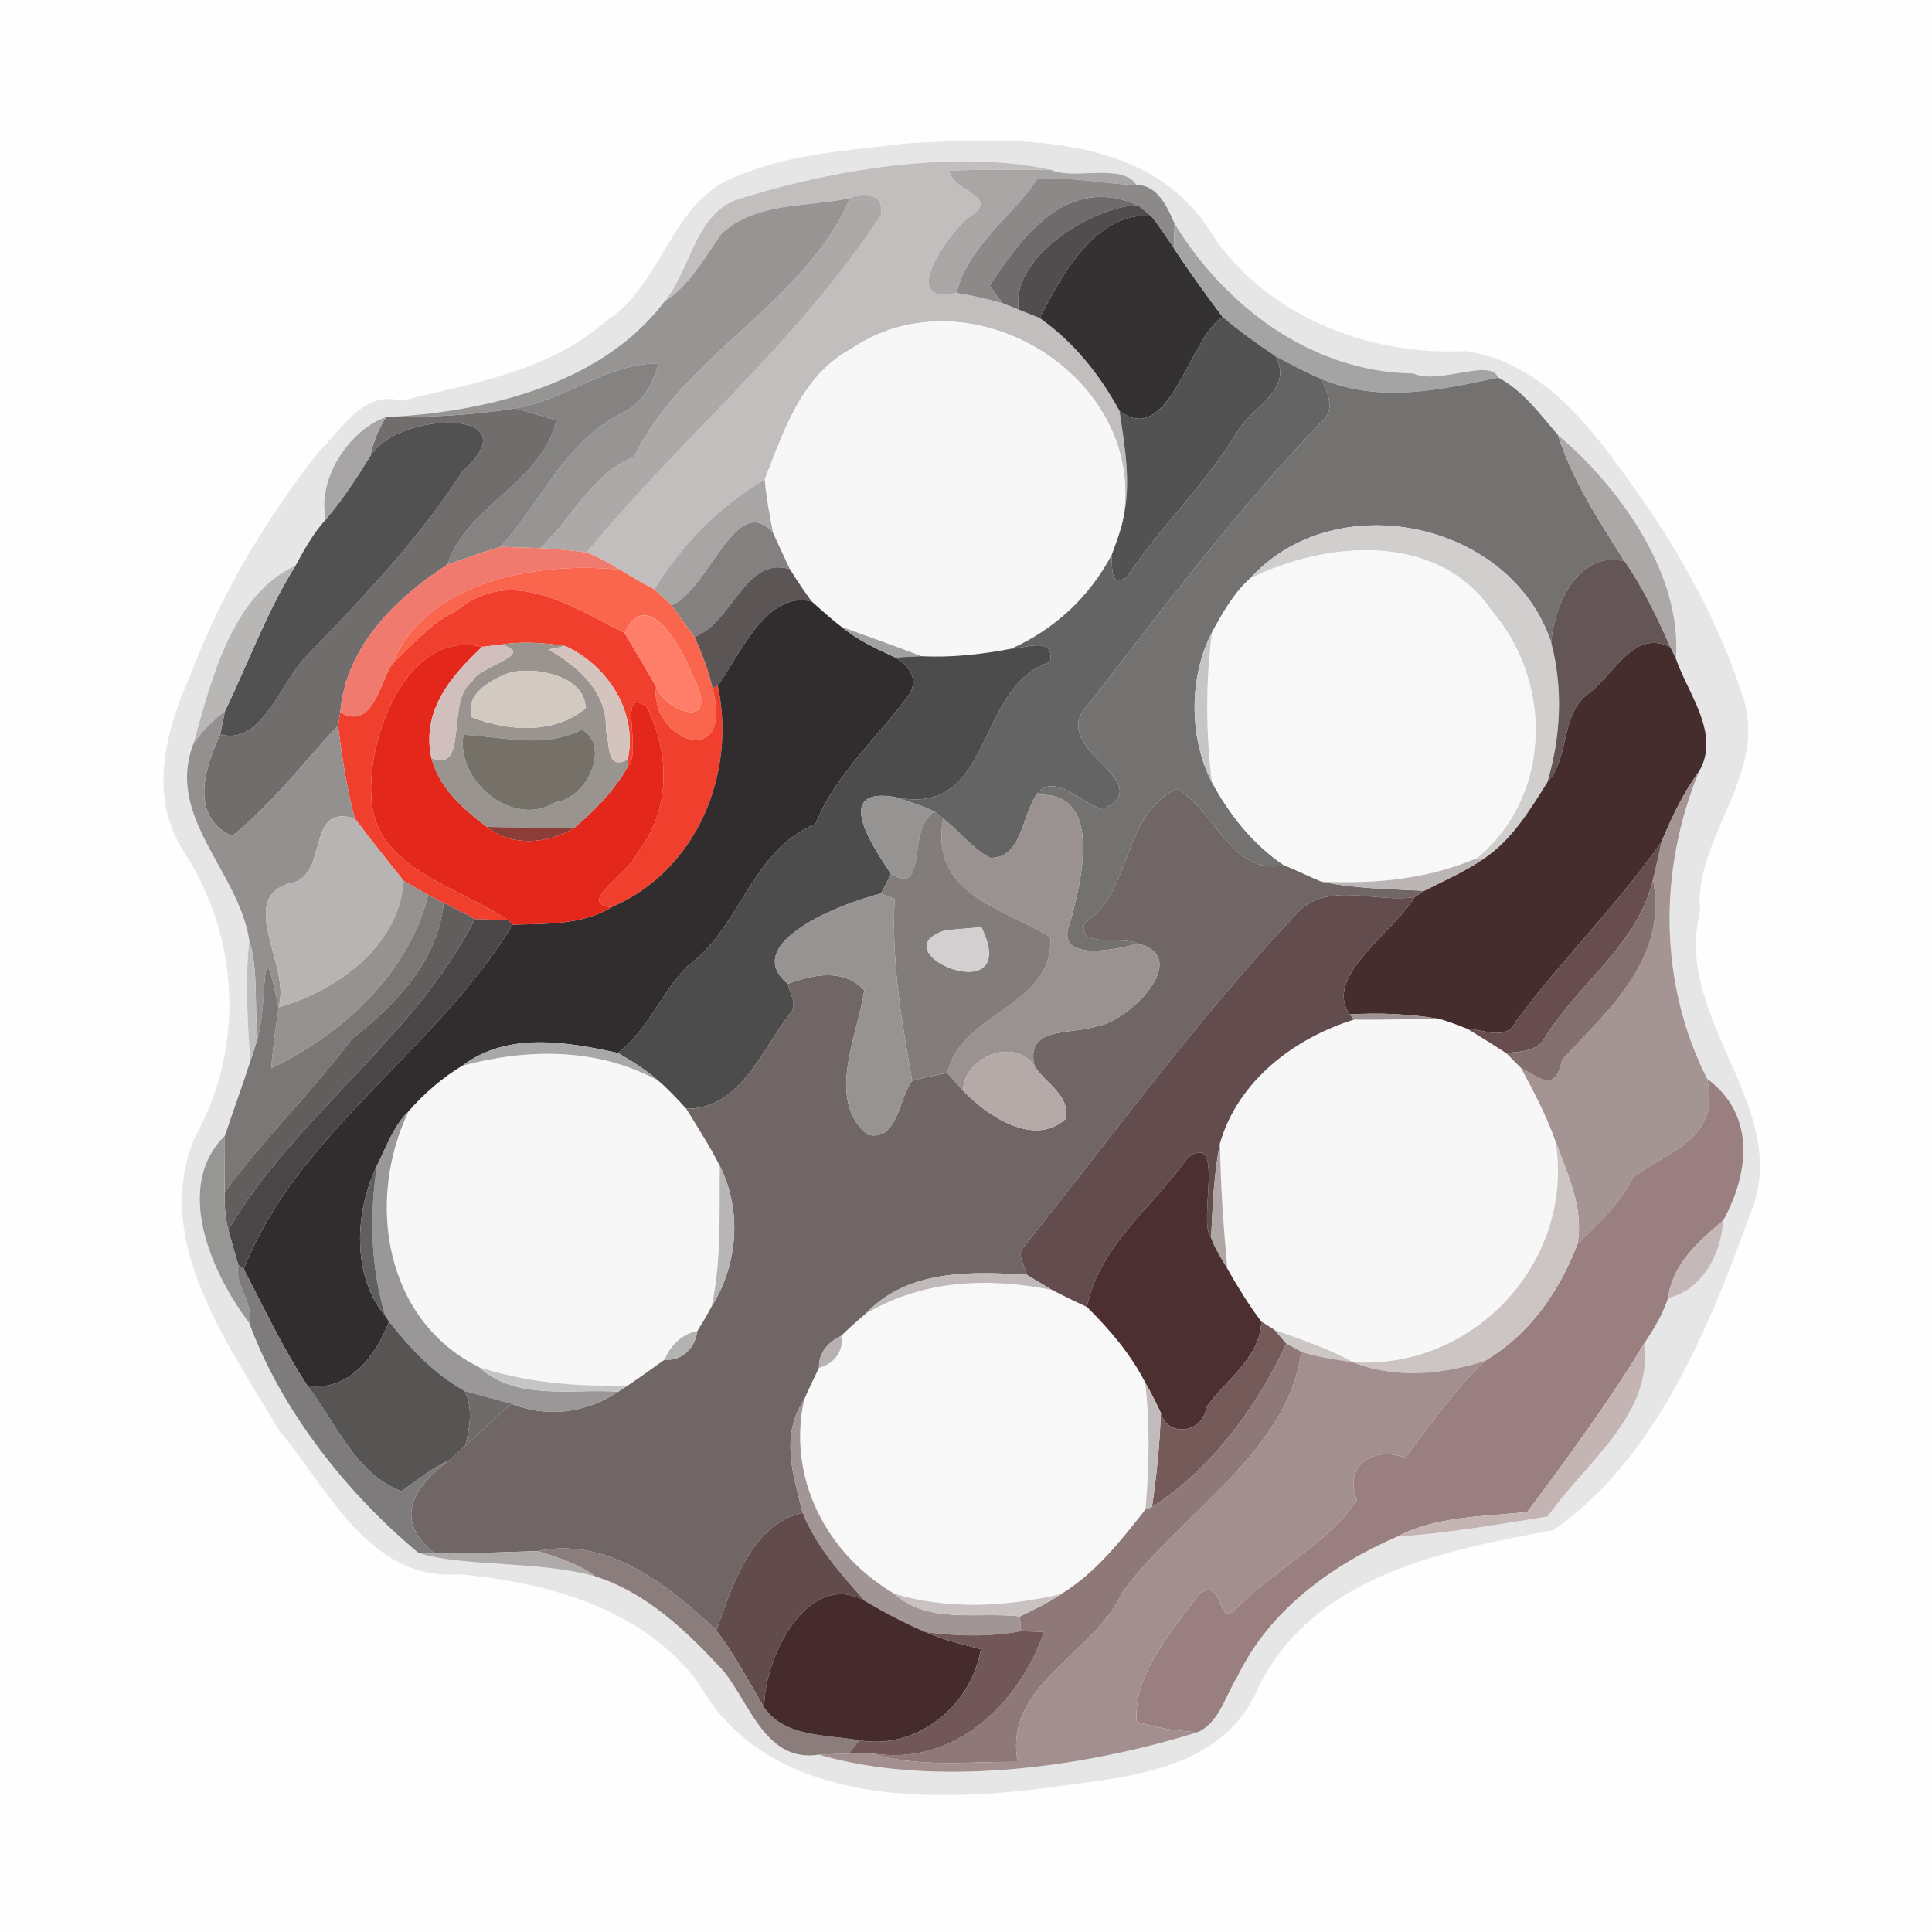 <?xml version="1.0" encoding="UTF-8" ?>
<!DOCTYPE svg PUBLIC "-//W3C//DTD SVG 1.1//EN" "http://www.w3.org/Graphics/SVG/1.1/DTD/svg11.dtd">
<svg width="250pt" height="250pt" viewBox="0 0 250 250" version="1.1" xmlns="http://www.w3.org/2000/svg">
<g id="#fefefeff">
<path fill="#fefefe" opacity="1.00" d=" M 0.00 0.00 L 250.00 0.00 L 250.00 250.00 L 0.00 250.00 L 0.00 0.00 M 117.41 18.55 C 109.85 19.48 102.04 19.86 94.97 22.96 C 86.71 26.29 85.74 36.88 78.45 41.50 C 71.12 48.06 61.16 49.56 52.00 51.85 C 46.83 50.52 44.39 55.50 41.36 58.32 C 34.35 67.19 28.50 77.03 24.53 87.63 C 21.38 94.69 19.18 103.19 23.80 110.22 C 30.99 121.28 31.73 135.54 25.21 147.18 C 19.55 160.60 29.62 173.93 36.03 184.99 C 42.32 192.40 47.75 204.61 59.31 203.70 C 70.79 204.75 83.10 208.07 90.33 217.71 C 99.05 233.28 119.16 233.33 134.60 231.45 C 145.13 229.94 158.26 229.60 163.00 218.00 C 170.34 203.75 186.87 200.61 201.02 198.00 C 214.21 188.74 220.99 172.24 226.38 157.35 C 232.34 143.53 216.41 132.10 219.98 117.98 C 219.22 108.19 228.68 100.45 225.60 90.39 C 222.58 80.91 217.76 72.08 212.05 63.97 C 206.38 56.03 200.17 47.00 189.64 45.43 C 176.89 46.10 163.33 40.70 156.40 29.63 C 148.13 16.95 130.57 17.79 117.41 18.55 Z" />
</g>
<g id="#e7e6e6ff">
<path fill="#e7e6e6" opacity="1.00" d=" M 117.41 18.55 C 130.57 17.79 148.13 16.95 156.40 29.63 C 163.33 40.70 176.89 46.10 189.64 45.43 C 200.17 47.00 206.38 56.03 212.05 63.97 C 217.76 72.08 222.58 80.91 225.60 90.39 C 228.68 100.45 219.22 108.19 219.98 117.98 C 216.41 132.10 232.34 143.53 226.38 157.35 C 220.99 172.24 214.21 188.74 201.02 198.00 C 186.87 200.61 170.34 203.75 163.00 218.00 C 158.26 229.60 145.13 229.94 134.60 231.45 C 119.16 233.33 99.05 233.28 90.33 217.71 C 83.10 208.07 70.79 204.75 59.31 203.70 C 47.75 204.61 42.32 192.40 36.03 184.99 C 29.62 173.93 19.55 160.60 25.21 147.18 C 31.73 135.54 30.99 121.28 23.80 110.22 C 19.18 103.19 21.38 94.69 24.53 87.63 C 28.50 77.03 34.35 67.19 41.36 58.32 C 44.39 55.50 46.83 50.52 52.00 51.85 C 61.16 49.56 71.12 48.06 78.45 41.50 C 85.74 36.88 86.71 26.29 94.97 22.96 C 102.04 19.86 109.85 19.48 117.41 18.55 M 94.97 25.96 C 89.86 28.20 89.27 35.07 85.96 39.04 C 77.54 50.20 61.71 53.41 49.95 53.97 C 45.34 55.55 40.96 61.87 42.16 67.22 C 40.54 68.99 39.39 71.09 38.25 73.18 C 29.99 76.97 27.31 88.09 25.06 96.14 C 21.32 105.67 30.86 112.64 32.26 121.70 C 31.69 126.89 32.04 132.13 32.38 137.34 C 31.35 140.56 30.17 143.75 29.10 146.96 C 22.38 153.58 27.41 164.83 32.25 171.19 C 36.40 182.55 45.02 193.37 54.15 200.94 C 59.56 202.77 69.70 201.92 77.03 203.98 C 83.75 206.12 88.97 211.18 93.67 216.28 C 97.08 220.59 99.18 228.13 105.95 227.05 C 120.77 231.38 140.06 228.81 155.03 224.13 C 157.78 222.86 158.57 219.41 160.08 217.03 C 164.20 208.41 172.22 202.57 180.79 198.84 C 187.31 198.40 193.99 197.24 200.28 196.23 C 204.96 189.43 214.02 183.08 212.75 173.86 C 213.99 172.02 215.15 170.09 215.85 167.97 C 220.33 166.90 222.74 162.23 222.99 157.92 C 226.32 151.86 227.25 144.25 220.90 139.60 C 214.64 127.18 214.58 112.65 219.86 99.82 C 222.69 94.96 218.40 89.75 216.86 85.23 C 217.70 74.05 209.27 62.78 201.60 56.29 C 199.27 53.59 197.09 50.55 193.87 48.86 C 192.85 46.28 186.21 49.85 182.88 48.32 C 169.84 48.17 158.58 39.72 151.99 28.93 C 151.07 26.82 149.77 23.88 147.07 23.95 C 145.27 21.01 138.87 23.35 136.02 21.98 C 124.04 19.31 107.79 21.80 94.97 25.96 Z" />
</g>
<g id="#c2bebeff">
<path fill="#c2bebe" opacity="1.00" d=" M 94.97 25.96 C 107.79 21.80 124.04 19.31 136.02 21.98 C 131.62 22.01 127.21 21.87 122.81 22.09 C 123.30 24.90 129.87 25.40 125.23 28.22 C 122.62 30.39 116.13 39.56 123.79 37.91 C 125.81 38.24 127.80 38.70 129.76 39.24 C 130.27 39.45 131.30 39.86 131.81 40.06 C 132.71 40.43 133.63 40.79 134.54 41.15 C 138.93 44.25 142.31 48.46 144.86 53.17 C 145.54 57.81 146.43 62.55 145.31 67.22 C 148.51 48.82 125.55 34.70 110.14 45.14 C 103.68 48.67 101.45 55.71 98.95 62.06 C 93.07 65.51 88.24 70.48 84.66 76.26 C 83.15 75.46 81.66 74.61 80.20 73.72 C 78.85 72.84 77.42 72.11 75.94 71.49 C 87.69 57.11 103.34 44.14 113.96 27.89 C 114.60 25.22 111.84 24.65 109.97 25.65 C 104.41 26.83 97.81 26.08 93.34 30.27 C 91.15 33.40 89.26 36.90 85.96 39.04 C 89.27 35.07 89.86 28.20 94.97 25.96 Z" />
</g>
<g id="#a9a6a6ff">
<path fill="#a9a6a6" opacity="1.00" d=" M 122.81 22.09 C 127.21 21.87 131.62 22.01 136.02 21.98 C 138.87 23.35 145.27 21.01 147.07 23.95 C 142.80 23.80 138.52 22.82 134.24 23.16 C 130.92 28.07 125.19 31.91 123.79 37.91 C 116.13 39.56 122.62 30.39 125.23 28.22 C 129.87 25.40 123.30 24.90 122.81 22.09 Z" />
</g>
<g id="#8c8989ff">
<path fill="#8c8989" opacity="1.00" d=" M 134.24 23.16 C 138.52 22.82 142.80 23.80 147.07 23.95 C 149.77 23.88 151.07 26.82 151.99 28.93 C 151.97 29.73 151.93 31.32 151.90 32.12 C 150.94 30.70 149.99 29.26 148.93 27.92 C 148.50 27.58 147.64 26.89 147.21 26.54 C 138.06 22.62 132.41 30.40 128.07 36.96 C 128.60 37.74 129.17 38.51 129.76 39.24 C 127.80 38.70 125.81 38.24 123.79 37.91 C 125.19 31.91 130.92 28.07 134.24 23.16 Z" />
</g>
<g id="#aca9a8ff">
<path fill="#aca9a8" opacity="1.00" d=" M 109.97 25.65 C 111.84 24.65 114.60 25.22 113.96 27.89 C 103.34 44.14 87.69 57.11 75.94 71.49 C 73.94 71.22 71.93 71.03 69.91 70.92 C 74.12 66.99 76.55 61.33 82.06 59.09 C 88.45 45.85 104.23 39.20 109.97 25.65 Z" />
</g>
<g id="#979594ff">
<path fill="#979594" opacity="1.00" d=" M 93.34 30.27 C 97.81 26.08 104.41 26.83 109.97 25.65 C 104.23 39.20 88.45 45.85 82.06 59.09 C 76.55 61.33 74.12 66.99 69.91 70.92 C 68.19 70.88 66.47 70.82 64.75 70.76 C 70.00 65.01 73.22 56.98 80.52 53.44 C 83.08 52.22 84.53 49.67 85.21 47.02 C 78.54 47.03 73.18 51.75 66.67 52.85 C 61.14 53.74 55.54 54.01 49.95 53.97 C 61.71 53.41 77.54 50.20 85.96 39.04 C 89.26 36.90 91.15 33.40 93.34 30.27 Z" />
</g>
<g id="#6f6b6cff">
<path fill="#6f6b6c" opacity="1.00" d=" M 128.07 36.96 C 132.41 30.40 138.06 22.62 147.21 26.54 C 141.29 26.77 130.77 33.25 131.81 40.06 C 131.30 39.86 130.27 39.45 129.76 39.24 C 129.17 38.51 128.60 37.74 128.07 36.96 Z" />
</g>
<g id="#514d4eff">
<path fill="#514d4e" opacity="1.00" d=" M 131.81 40.06 C 130.77 33.25 141.29 26.77 147.21 26.54 C 147.64 26.89 148.50 27.58 148.93 27.92 C 141.80 27.42 137.38 35.59 134.54 41.15 C 133.63 40.79 132.71 40.43 131.81 40.06 Z" />
</g>
<g id="#343132ff">
<path fill="#343132" opacity="1.00" d=" M 134.54 41.15 C 137.38 35.59 141.80 27.42 148.93 27.92 C 149.99 29.26 150.94 30.70 151.90 32.12 C 153.89 35.17 156.03 38.10 158.21 41.02 C 153.94 43.56 151.29 58.10 144.86 53.17 C 142.31 48.46 138.93 44.25 134.54 41.15 Z" />
</g>
<g id="#a5a4a4ff">
<path fill="#a5a4a4" opacity="1.00" d=" M 151.99 28.93 C 158.58 39.72 169.84 48.17 182.88 48.32 C 186.21 49.85 192.85 46.28 193.87 48.86 C 186.32 50.48 178.50 52.18 171.04 49.06 C 168.97 48.20 166.99 47.14 165.02 46.07 C 162.67 44.50 160.37 42.84 158.21 41.02 C 156.03 38.10 153.89 35.17 151.90 32.12 C 151.93 31.32 151.97 29.73 151.99 28.93 Z" />
</g>
<g id="#535252ff">
<path fill="#535252" opacity="1.00" d=" M 158.21 41.02 C 160.37 42.84 162.67 44.50 165.02 46.07 C 167.38 50.23 162.53 52.42 160.41 55.37 C 156.30 62.41 150.25 67.95 145.78 74.72 C 143.48 76.10 144.04 73.32 143.81 71.88 C 144.36 70.35 144.97 68.82 145.31 67.22 C 146.43 62.55 145.54 57.81 144.86 53.17 C 151.29 58.10 153.94 43.56 158.21 41.02 Z" />
</g>
<g id="#f7f7f7ff">
<path fill="#f7f7f7" opacity="1.00" d=" M 110.14 45.14 C 125.55 34.70 148.51 48.82 145.31 67.22 C 144.97 68.82 144.36 70.35 143.81 71.88 C 140.90 77.32 136.47 81.41 130.87 83.94 C 127.03 84.67 123.13 85.12 119.22 84.91 C 115.80 83.58 112.33 82.37 108.89 81.11 C 107.54 80.10 106.31 78.95 105.04 77.84 C 104.04 76.49 103.11 75.08 102.21 73.65 C 101.48 72.10 100.76 70.55 100.05 68.99 C 99.58 66.70 99.16 64.39 98.95 62.06 C 101.45 55.71 103.68 48.67 110.14 45.14 Z" />
<path fill="#f7f7f7" opacity="1.00" d=" M 157.87 147.91 C 160.21 139.85 167.46 134.34 175.22 131.93 C 178.89 131.99 182.53 131.85 186.20 131.83 C 187.44 132.16 188.64 132.66 189.85 133.11 C 191.55 134.14 193.24 135.19 194.90 136.27 C 195.54 136.91 196.18 137.55 196.82 138.20 C 198.49 141.29 200.14 144.41 201.30 147.74 C 203.78 163.29 190.65 177.36 175.01 176.25 C 171.83 174.44 168.30 173.34 164.89 172.06 C 164.47 171.80 163.63 171.27 163.22 171.01 C 161.57 168.84 160.16 166.52 158.81 164.16 C 158.33 158.75 157.93 153.33 157.87 147.91 Z" />
<path fill="#f7f7f7" opacity="1.00" d=" M 59.84 137.89 C 68.31 135.66 77.27 135.52 85.18 139.84 C 86.49 140.94 87.65 142.21 88.80 143.47 C 90.30 145.90 91.85 148.31 93.14 150.87 C 93.06 156.94 93.39 163.10 92.07 169.08 C 91.51 170.16 90.87 171.21 90.23 172.25 C 88.22 172.62 86.76 174.10 86.00 175.94 C 84.42 177.07 82.85 178.21 81.24 179.28 C 74.70 179.45 68.22 178.94 62.00 176.92 C 49.67 170.79 47.35 155.27 52.89 143.77 C 54.90 141.48 57.22 139.46 59.84 137.89 Z" />
</g>
<g id="#656465ff">
<path fill="#656465" opacity="1.00" d=" M 165.02 46.07 C 166.99 47.14 168.97 48.20 171.04 49.06 C 171.67 50.67 172.79 52.82 171.27 54.30 C 160.28 65.71 150.65 78.46 140.98 90.97 C 134.86 96.87 150.40 101.04 142.71 104.73 C 140.44 104.42 136.30 99.59 134.10 102.87 C 132.29 105.40 132.16 111.25 128.09 110.99 C 125.76 109.75 124.11 107.52 122.04 105.92 C 121.77 105.70 121.22 105.25 120.95 105.03 C 119.30 104.22 117.52 103.72 115.78 103.13 C 128.68 105.96 126.04 88.85 135.86 85.67 C 136.55 82.29 132.79 83.87 130.87 83.94 C 136.47 81.41 140.90 77.32 143.81 71.88 C 144.04 73.32 143.48 76.10 145.78 74.72 C 150.25 67.95 156.30 62.41 160.41 55.37 C 162.53 52.42 167.38 50.23 165.02 46.07 Z" />
</g>
<g id="#858282ff">
<path fill="#858282" opacity="1.00" d=" M 66.67 52.85 C 73.18 51.75 78.54 47.03 85.21 47.02 C 84.53 49.67 83.08 52.22 80.52 53.44 C 73.22 56.98 70.00 65.01 64.75 70.76 C 62.44 71.44 60.19 72.27 57.91 73.05 C 60.55 65.22 70.09 62.54 71.99 54.39 C 70.22 53.85 68.44 53.37 66.67 52.85 Z" />
</g>
<g id="#747171ff">
<path fill="#747171" opacity="1.00" d=" M 171.04 49.06 C 178.50 52.18 186.32 50.48 193.87 48.86 C 197.09 50.55 199.27 53.59 201.60 56.29 C 203.47 62.21 206.94 67.42 210.22 72.64 C 204.25 71.12 201.06 78.33 200.73 83.16 C 195.54 67.43 172.79 62.66 161.74 74.87 C 159.61 76.79 158.21 79.32 156.84 81.81 C 153.84 87.47 153.83 95.50 156.80 101.17 C 159.07 105.41 162.13 109.27 166.16 111.97 C 159.30 113.34 157.34 104.86 152.23 102.07 C 144.96 105.76 146.67 115.24 140.36 119.43 C 139.22 122.78 145.22 121.06 147.23 122.10 C 144.93 122.77 136.24 124.78 138.47 119.38 C 140.01 113.84 142.79 102.26 134.10 102.87 C 136.30 99.59 140.44 104.42 142.71 104.73 C 150.40 101.04 134.86 96.87 140.98 90.97 C 150.65 78.46 160.28 65.71 171.27 54.30 C 172.79 52.82 171.67 50.67 171.04 49.06 Z" />
</g>
<g id="#716d6dff">
<path fill="#716d6d" opacity="1.00" d=" M 49.95 53.97 C 55.54 54.01 61.14 53.74 66.67 52.85 C 68.44 53.37 70.22 53.85 71.99 54.39 C 70.09 62.54 60.55 65.22 57.91 73.05 C 51.13 77.42 44.71 83.76 44.03 92.20 C 43.96 92.62 43.82 93.45 43.75 93.87 C 39.24 98.72 35.18 104.05 30.00 108.21 C 24.44 105.49 26.52 99.38 28.49 95.01 C 33.93 96.65 36.47 87.91 39.77 84.78 C 46.97 77.28 54.23 69.74 59.90 60.92 C 69.10 52.69 51.21 53.18 47.90 59.07 C 48.28 57.25 48.96 55.53 49.95 53.97 Z" />
</g>
<g id="#a7a5a5ff">
<path fill="#a7a5a5" opacity="1.00" d=" M 42.16 67.22 C 40.96 61.87 45.34 55.55 49.95 53.97 C 48.96 55.53 48.28 57.25 47.90 59.07 C 46.15 61.89 44.34 64.70 42.16 67.22 Z" />
</g>
<g id="#525151ff">
<path fill="#525151" opacity="1.00" d=" M 47.90 59.07 C 51.21 53.18 69.10 52.69 59.90 60.92 C 54.23 69.74 46.97 77.28 39.77 84.78 C 36.47 87.91 33.93 96.65 28.49 95.01 C 28.65 94.26 28.97 92.75 29.12 92.00 C 32.16 85.72 34.52 79.11 38.25 73.18 C 39.39 71.09 40.54 68.99 42.16 67.22 C 44.34 64.70 46.15 61.89 47.90 59.07 Z" />
</g>
<g id="#ada8a8ff">
<path fill="#ada8a8" opacity="1.00" d=" M 201.60 56.29 C 209.27 62.78 217.70 74.05 216.86 85.23 C 216.68 84.86 216.32 84.12 216.14 83.75 C 214.43 79.91 212.64 76.09 210.22 72.64 C 206.94 67.42 203.47 62.21 201.60 56.29 Z" />
</g>
<g id="#a8a5a5ff">
<path fill="#a8a5a5" opacity="1.00" d=" M 84.66 76.26 C 88.24 70.48 93.07 65.51 98.95 62.06 C 99.16 64.39 99.58 66.70 100.05 68.99 C 95.32 63.44 91.81 76.18 86.92 78.34 C 86.17 77.64 85.41 76.95 84.66 76.26 Z" />
</g>
<g id="#858080ff">
<path fill="#858080" opacity="1.00" d=" M 86.92 78.34 C 91.81 76.18 95.32 63.44 100.05 68.99 C 100.76 70.55 101.48 72.10 102.21 73.65 C 96.43 71.90 94.82 80.54 89.88 82.42 C 88.86 81.08 87.89 79.71 86.92 78.34 Z" />
</g>
<g id="#d1ceceff">
<path fill="#d1cece" opacity="1.00" d=" M 161.74 74.87 C 172.79 62.66 195.54 67.43 200.73 83.16 C 202.29 89.18 201.97 95.32 200.22 101.24 C 197.96 104.85 195.66 108.64 192.08 111.07 L 191.05 111.07 C 200.80 103.16 201.01 88.28 193.01 79.01 C 186.12 68.82 171.68 69.92 161.74 74.87 Z" />
</g>
<g id="#ef7a6dff">
<path fill="#ef7a6d" opacity="1.00" d=" M 57.91 73.05 C 60.19 72.27 62.44 71.44 64.75 70.76 C 66.47 70.82 68.19 70.88 69.91 70.92 C 71.93 71.03 73.94 71.22 75.94 71.49 C 77.42 72.11 78.85 72.84 80.20 73.72 C 69.84 72.62 55.16 75.04 50.76 85.92 C 49.07 88.52 48.24 94.52 44.03 92.20 C 44.71 83.76 51.13 77.42 57.91 73.05 Z" />
</g>
<g id="#f8f8f8ff">
<path fill="#f8f8f8" opacity="1.00" d=" M 161.74 74.87 C 171.68 69.92 186.12 68.82 193.01 79.01 C 201.01 88.28 200.80 103.16 191.05 111.07 C 184.69 113.79 177.81 114.42 170.94 114.07 C 169.33 113.41 167.77 112.62 166.16 111.97 C 162.13 109.27 159.07 105.41 156.80 101.17 C 156.04 94.73 155.98 88.23 156.84 81.81 C 158.21 79.32 159.61 76.79 161.74 74.87 Z" />
<path fill="#f8f8f8" opacity="1.00" d=" M 112.01 170.00 C 119.40 165.60 127.85 165.27 136.11 166.91 C 137.60 167.68 139.12 168.42 140.65 169.12 C 143.57 172.02 146.28 175.18 148.18 178.87 C 148.84 184.33 148.68 189.83 148.23 195.31 C 145.04 199.37 141.77 203.55 137.31 206.27 C 130.19 207.92 122.81 208.33 115.75 206.24 C 107.01 201.15 101.82 191.31 104.05 181.12 C 104.65 179.72 105.32 178.36 105.98 176.99 C 107.85 176.50 109.27 174.88 108.83 172.87 C 109.86 171.88 110.91 170.91 112.01 170.00 Z" />
</g>
<g id="#645656ff">
<path fill="#645656" opacity="1.00" d=" M 200.73 83.16 C 201.06 78.33 204.25 71.12 210.22 72.64 C 212.64 76.09 214.43 79.91 216.14 83.75 C 211.44 81.35 208.90 87.22 205.66 89.65 C 201.84 92.33 203.23 97.92 200.22 101.24 C 201.97 95.32 202.29 89.18 200.73 83.16 Z" />
</g>
<g id="#b9b6b6ff">
<path fill="#b9b6b6" opacity="1.00" d=" M 25.06 96.14 C 27.31 88.09 29.99 76.97 38.25 73.18 C 34.52 79.11 32.16 85.72 29.12 92.00 C 27.59 93.18 26.21 94.56 25.06 96.14 Z" />
</g>
<g id="#fa654eff">
<path fill="#fa654e" opacity="1.00" d=" M 50.76 85.92 C 55.16 75.04 69.84 72.62 80.20 73.72 C 81.66 74.61 83.15 75.46 84.66 76.26 C 85.41 76.95 86.17 77.64 86.92 78.34 C 87.89 79.71 88.86 81.08 89.88 82.42 C 90.84 84.58 91.71 86.78 92.21 89.09 C 95.01 100.01 83.94 95.71 84.91 88.90 C 86.09 92.05 93.48 94.86 89.63 87.41 C 88.25 83.80 83.74 75.67 80.83 81.90 C 74.03 78.58 66.20 73.05 59.05 79.06 C 55.73 80.61 53.35 83.42 50.76 85.92 Z" />
</g>
<g id="#5c5556ff">
<path fill="#5c5556" opacity="1.00" d=" M 89.88 82.42 C 94.82 80.54 96.43 71.90 102.21 73.65 C 103.11 75.08 104.04 76.49 105.04 77.84 C 99.25 76.37 95.78 84.65 92.88 88.72 L 92.21 89.09 C 91.71 86.78 90.84 84.58 89.88 82.42 Z" />
</g>
<g id="#f03f2cff">
<path fill="#f03f2c" opacity="1.00" d=" M 59.05 79.06 C 66.20 73.05 74.03 78.58 80.83 81.90 C 82.17 84.24 83.60 86.54 84.91 88.90 C 83.94 95.71 95.01 100.01 92.21 89.09 L 92.88 88.72 C 95.32 100.12 90.18 112.64 79.16 117.38 C 74.35 117.01 81.72 112.70 82.43 110.42 C 86.82 104.91 86.75 97.42 83.64 91.41 C 79.81 88.72 83.14 97.16 81.27 99.16 L 81.23 98.27 C 82.59 92.13 78.53 86.03 73.14 83.59 C 70.39 83.18 67.61 82.96 64.87 83.41 C 64.25 83.48 63.01 83.63 62.40 83.70 C 52.72 81.38 47.58 95.22 48.04 103.00 C 48.34 112.48 59.39 114.66 65.77 119.11 C 64.34 119.03 62.91 118.98 61.47 118.93 C 60.13 118.21 58.78 117.50 57.41 116.84 C 56.91 116.58 55.90 116.07 55.40 115.81 C 54.34 115.20 53.27 114.59 52.22 113.96 C 50.08 111.30 47.97 108.62 45.90 105.91 C 44.88 101.96 44.22 97.92 43.75 93.87 C 43.82 93.45 43.96 92.62 44.03 92.20 C 48.24 94.52 49.07 88.52 50.76 85.92 C 53.35 83.42 55.73 80.61 59.05 79.06 Z" />
</g>
<g id="#312d2eff">
<path fill="#312d2e" opacity="1.00" d=" M 92.88 88.72 C 95.78 84.65 99.25 76.37 105.04 77.84 C 106.31 78.95 107.54 80.10 108.89 81.11 C 110.97 82.83 113.42 83.97 115.86 85.08 C 117.53 86.09 118.85 87.71 117.75 89.70 C 113.70 95.36 108.17 100.04 105.52 106.62 C 97.09 110.16 95.93 119.94 89.00 124.98 C 85.57 128.40 83.88 133.28 79.95 136.25 C 73.30 134.79 65.65 133.51 59.84 137.89 C 57.22 139.46 54.90 141.48 52.89 143.77 C 50.91 145.72 49.99 148.39 48.78 150.83 C 45.93 156.70 45.45 165.01 49.86 170.30 L 50.34 171.00 C 48.61 175.53 45.17 180.05 39.80 179.34 C 36.64 174.54 34.20 169.31 31.54 164.23 C 38.36 146.66 56.54 135.84 66.33 119.65 C 70.61 119.53 75.36 119.71 79.16 117.38 C 90.18 112.64 95.32 100.12 92.88 88.72 Z" />
</g>
<g id="#ff7e6aff">
<path fill="#ff7e6a" opacity="1.00" d=" M 80.83 81.90 C 83.74 75.67 88.25 83.80 89.63 87.41 C 93.48 94.86 86.09 92.05 84.91 88.90 C 83.60 86.54 82.17 84.24 80.83 81.90 Z" />
</g>
<g id="#a2a1a2ff">
<path fill="#a2a1a2" opacity="1.00" d=" M 108.89 81.11 C 112.33 82.37 115.80 83.58 119.22 84.91 C 118.38 84.95 116.70 85.04 115.86 85.08 C 113.42 83.97 110.97 82.83 108.89 81.11 Z" />
</g>
<g id="#c7c6c6ff">
<path fill="#c7c6c6" opacity="1.00" d=" M 156.80 101.17 C 153.83 95.50 153.84 87.47 156.84 81.81 C 155.98 88.23 156.04 94.73 156.80 101.17 Z" />
</g>
<g id="#e4271bff">
<path fill="#e4271b" opacity="1.00" d=" M 48.04 103.00 C 47.58 95.22 52.72 81.38 62.40 83.70 C 58.31 87.51 54.50 92.01 55.83 98.10 C 56.82 101.94 59.93 104.69 62.99 107.00 C 66.17 109.59 70.82 109.21 74.21 107.20 C 76.94 104.92 79.50 102.28 81.27 99.16 C 83.14 97.16 79.81 88.72 83.64 91.41 C 86.75 97.42 86.82 104.91 82.43 110.42 C 81.72 112.70 74.35 117.01 79.16 117.38 C 75.36 119.71 70.61 119.53 66.33 119.65 L 65.77 119.11 C 59.39 114.66 48.34 112.48 48.04 103.00 Z" />
</g>
<g id="#99948fff">
<path fill="#99948f" opacity="1.00" d=" M 64.87 83.41 C 67.61 82.96 70.39 83.18 73.14 83.59 C 72.60 83.70 71.52 83.93 70.98 84.04 C 74.83 86.30 78.65 89.53 78.41 94.57 C 78.96 96.35 78.43 99.79 81.23 98.27 L 81.27 99.16 C 79.50 102.28 76.94 104.92 74.21 107.20 C 70.47 107.13 66.73 107.09 62.99 107.00 C 59.93 104.69 56.82 101.94 55.83 98.10 C 60.73 100.15 57.63 90.60 61.14 88.14 C 61.92 86.19 69.57 84.73 64.87 83.41 M 65.33 87.26 C 63.12 88.28 60.19 89.88 61.07 92.81 C 65.70 94.63 71.76 95.05 75.76 91.66 C 75.88 87.32 68.55 85.97 65.33 87.26 M 75.25 94.42 C 70.45 96.93 65.08 95.33 59.97 95.08 C 58.97 101.10 66.37 107.22 71.84 103.82 C 76.20 103.22 78.98 96.31 75.25 94.42 Z" />
</g>
<g id="#4d4c4cff">
<path fill="#4d4c4c" opacity="1.00" d=" M 130.87 83.94 C 132.79 83.87 136.55 82.29 135.86 85.67 C 126.04 88.85 128.68 105.96 115.78 103.13 C 107.59 101.78 113.05 109.71 115.29 113.07 C 114.88 113.93 114.45 114.78 114.00 115.63 C 109.09 116.78 95.56 122.07 101.95 127.30 C 102.19 128.57 103.31 130.06 102.20 131.22 C 98.59 135.77 95.81 143.55 88.80 143.47 C 87.65 142.21 86.49 140.94 85.18 139.84 C 83.60 138.42 81.77 137.33 79.95 136.25 C 83.88 133.28 85.57 128.40 89.00 124.98 C 95.93 119.94 97.09 110.16 105.52 106.62 C 108.17 100.04 113.70 95.36 117.75 89.70 C 118.85 87.71 117.53 86.09 115.86 85.08 C 116.70 85.04 118.38 84.95 119.22 84.91 C 123.13 85.12 127.03 84.67 130.87 83.94 Z" />
</g>
<g id="#452d2dff">
<path fill="#452d2d" opacity="1.00" d=" M 205.66 89.65 C 208.90 87.22 211.44 81.35 216.14 83.75 C 216.32 84.12 216.68 84.86 216.86 85.23 C 218.40 89.75 222.69 94.96 219.86 99.82 C 217.80 102.61 216.33 105.75 215.00 108.93 C 209.30 117.14 202.09 124.15 196.15 132.18 C 194.92 134.78 192.01 133.21 189.85 133.11 C 188.64 132.66 187.44 132.16 186.20 131.83 C 182.37 131.21 178.52 131.02 174.65 131.27 C 171.17 126.31 180.41 120.62 183.06 116.07 C 183.36 115.87 183.98 115.47 184.28 115.27 C 186.91 113.95 189.63 112.74 192.08 111.07 C 195.66 108.64 197.96 104.85 200.22 101.24 C 203.23 97.92 201.84 92.33 205.66 89.65 Z" />
</g>
<g id="#d0bfbcff">
<path fill="#d0bfbc" opacity="1.00" d=" M 62.40 83.70 C 63.01 83.63 64.25 83.48 64.87 83.41 C 69.57 84.73 61.92 86.19 61.14 88.14 C 57.63 90.60 60.73 100.15 55.83 98.10 C 54.50 92.01 58.31 87.51 62.40 83.70 Z" />
</g>
<g id="#d5c3beff">
<path fill="#d5c3be" opacity="1.00" d=" M 70.98 84.04 C 71.52 83.93 72.60 83.70 73.14 83.59 C 78.53 86.03 82.59 92.13 81.23 98.27 C 78.43 99.79 78.96 96.35 78.41 94.57 C 78.65 89.53 74.83 86.30 70.98 84.04 Z" />
</g>
<g id="#d2cac0ff">
<path fill="#d2cac0" opacity="1.00" d=" M 65.33 87.26 C 68.55 85.97 75.88 87.32 75.76 91.66 C 71.76 95.05 65.70 94.63 61.07 92.81 C 60.19 89.88 63.12 88.28 65.33 87.26 Z" />
</g>
<g id="#949090ff">
<path fill="#949090" opacity="1.00" d=" M 25.06 96.14 C 26.21 94.56 27.59 93.18 29.12 92.00 C 28.97 92.75 28.65 94.26 28.49 95.01 C 26.52 99.38 24.44 105.49 30.00 108.21 C 35.18 104.05 39.24 98.72 43.75 93.87 C 44.22 97.92 44.88 101.96 45.90 105.91 C 39.63 104.02 42.46 112.66 38.14 114.14 C 30.10 115.77 37.77 124.96 36.04 130.36 C 33.65 118.58 34.69 130.05 33.34 134.26 C 32.87 130.11 33.48 125.74 32.26 121.70 C 30.86 112.64 21.32 105.67 25.06 96.14 Z" />
</g>
<g id="#757068ff">
<path fill="#757068" opacity="1.00" d=" M 75.25 94.42 C 78.98 96.31 76.20 103.22 71.84 103.82 C 66.37 107.22 58.97 101.10 59.97 95.08 C 65.08 95.33 70.45 96.93 75.25 94.42 Z" />
</g>
<g id="#a49594ff">
<path fill="#a49594" opacity="1.00" d=" M 215.00 108.93 C 216.33 105.75 217.80 102.61 219.86 99.82 C 214.58 112.65 214.64 127.18 220.90 139.60 C 222.75 147.19 215.98 149.00 211.35 152.29 C 209.65 155.78 206.78 158.30 204.12 161.02 C 204.98 156.23 202.86 152.03 201.30 147.74 C 200.14 144.41 198.49 141.29 196.82 138.20 C 198.73 139.01 201.26 141.82 202.12 137.12 C 208.49 130.35 215.84 123.87 213.90 113.82 C 214.29 112.19 214.66 110.56 215.00 108.93 Z" />
</g>
<g id="#716666ff">
<path fill="#716666" opacity="1.00" d=" M 152.23 102.07 C 157.34 104.86 159.30 113.34 166.16 111.97 C 167.77 112.62 169.33 113.41 170.94 114.07 C 175.32 115.01 179.82 115.03 184.28 115.27 C 183.98 115.47 183.36 115.87 183.06 116.07 C 178.14 116.92 172.09 113.99 168.02 117.97 C 155.29 131.40 144.11 146.81 132.41 161.42 C 131.50 162.47 132.71 163.82 132.87 164.96 C 125.64 164.51 117.44 164.24 112.01 170.00 C 110.91 170.91 109.86 171.88 108.83 172.87 C 107.20 173.64 105.90 175.08 105.98 176.99 C 105.32 178.36 104.65 179.72 104.05 181.12 C 100.93 185.76 102.64 190.91 103.87 195.77 C 97.22 197.17 94.75 205.27 92.69 211.00 C 86.58 205.16 78.62 198.79 69.56 200.71 C 65.09 200.85 60.63 201.06 56.17 200.96 C 50.99 196.71 53.25 192.66 58.09 188.96 C 58.80 188.36 59.50 187.75 60.18 187.11 C 62.18 185.28 64.17 183.43 66.20 181.64 C 70.83 183.52 75.88 182.83 80.01 180.08 C 80.31 179.88 80.93 179.48 81.24 179.28 C 82.85 178.21 84.42 177.07 86.00 175.94 C 88.29 176.16 89.93 174.40 90.23 172.25 C 90.87 171.21 91.51 170.16 92.07 169.08 C 95.50 163.65 96.03 156.59 93.14 150.87 C 91.85 148.31 90.30 145.90 88.80 143.47 C 95.81 143.55 98.59 135.77 102.20 131.22 C 103.31 130.06 102.19 128.57 101.95 127.30 C 105.24 126.12 109.15 125.24 111.84 128.16 C 110.93 134.11 106.83 142.40 112.28 146.83 C 116.18 147.74 116.26 142.18 118.04 139.84 C 119.54 139.44 121.06 139.12 122.59 138.84 C 123.25 139.61 123.93 140.37 124.62 141.12 C 127.71 144.42 133.90 148.51 137.92 144.76 C 138.53 141.82 135.29 140.14 133.87 137.98 C 132.64 132.73 138.44 133.93 141.88 132.81 C 146.10 132.22 154.39 123.85 147.23 122.10 C 145.22 121.06 139.22 122.78 140.36 119.43 C 146.67 115.24 144.96 105.76 152.23 102.07 Z" />
</g>
<g id="#969493ff">
<path fill="#969493" opacity="1.00" d=" M 115.29 113.07 C 113.05 109.71 107.59 101.78 115.78 103.13 C 117.52 103.72 119.30 104.22 120.95 105.03 C 117.24 107.01 120.19 116.15 115.29 113.07 Z" />
</g>
<g id="#9a9290ff">
<path fill="#9a9290" opacity="1.00" d=" M 134.10 102.87 C 142.79 102.26 140.01 113.84 138.47 119.38 C 136.24 124.78 144.93 122.77 147.23 122.10 C 154.39 123.85 146.10 132.22 141.88 132.81 C 138.44 133.93 132.64 132.73 133.87 137.98 C 131.33 134.06 124.68 136.80 124.62 141.12 C 123.93 140.37 123.25 139.61 122.59 138.84 C 124.39 130.84 136.33 130.36 135.93 121.29 C 129.64 117.40 120.28 115.77 122.04 105.92 C 124.11 107.52 125.76 109.75 128.09 110.99 C 132.16 111.25 132.29 105.40 134.10 102.87 Z" />
</g>
<g id="#827c7bff">
<path fill="#827c7b" opacity="1.00" d=" M 120.95 105.03 C 121.22 105.25 121.77 105.70 122.04 105.92 C 120.28 115.77 129.64 117.40 135.93 121.29 C 136.33 130.36 124.39 130.84 122.59 138.84 C 121.06 139.12 119.54 139.44 118.04 139.84 C 116.63 132.05 115.34 124.25 115.76 116.32 C 115.32 116.15 114.44 115.80 114.00 115.63 C 114.45 114.78 114.88 113.93 115.29 113.07 C 120.19 116.15 117.24 107.01 120.95 105.03 M 122.37 120.37 C 113.32 123.18 132.41 131.15 126.99 119.97 L 122.37 120.37 Z" />
</g>
<g id="#b9b4b4ff">
<path fill="#b9b4b4" opacity="1.00" d=" M 38.14 114.14 C 42.46 112.66 39.63 104.02 45.90 105.91 C 47.97 108.62 50.08 111.30 52.22 113.96 C 51.70 122.42 43.58 128.21 36.04 130.36 C 37.77 124.96 30.10 115.77 38.14 114.14 Z" />
</g>
<g id="#8b3d38ff">
<path fill="#8b3d38" opacity="1.00" d=" M 62.99 107.00 C 66.73 107.09 70.47 107.13 74.21 107.20 C 70.82 109.21 66.17 109.59 62.99 107.00 Z" />
</g>
<g id="#674d4eff">
<path fill="#674d4e" opacity="1.00" d=" M 196.15 132.18 C 202.09 124.15 209.30 117.14 215.00 108.93 C 214.66 110.56 214.29 112.19 213.90 113.82 C 211.99 122.07 204.41 127.14 200.06 134.02 C 199.10 136.06 196.85 136.05 194.90 136.27 C 193.24 135.19 191.55 134.14 189.85 133.11 C 192.01 133.21 194.92 134.78 196.15 132.18 Z" />
</g>
<g id="#bbb5b5ff">
<path fill="#bbb5b5" opacity="1.00" d=" M 170.94 114.07 C 177.81 114.42 184.69 113.79 191.05 111.07 L 192.08 111.07 C 189.63 112.74 186.91 113.95 184.28 115.27 C 179.82 115.03 175.32 115.01 170.94 114.07 Z" />
</g>
<g id="#979292ff">
<path fill="#979292" opacity="1.00" d=" M 52.22 113.96 C 53.27 114.59 54.34 115.20 55.40 115.81 C 52.94 125.96 44.25 133.86 35.10 138.23 C 35.30 135.55 35.68 132.99 36.04 130.36 C 43.58 128.21 51.70 122.42 52.22 113.96 Z" />
</g>
<g id="#846f6fff">
<path fill="#846f6f" opacity="1.00" d=" M 200.06 134.02 C 204.41 127.14 211.99 122.07 213.90 113.82 C 215.84 123.87 208.49 130.35 202.12 137.12 C 201.26 141.82 198.73 139.01 196.82 138.20 C 196.18 137.55 195.54 136.91 194.90 136.27 C 196.85 136.05 199.10 136.06 200.06 134.02 Z" />
</g>
<g id="#7b7777ff">
<path fill="#7b7777" opacity="1.00" d=" M 55.40 115.81 C 55.90 116.07 56.91 116.58 57.41 116.84 C 56.68 124.41 51.18 129.95 45.51 134.47 C 40.36 141.34 34.15 147.33 29.06 154.27 C 29.07 152.44 29.09 148.79 29.10 146.96 C 30.17 143.75 31.35 140.56 32.38 137.34 C 32.74 136.32 33.06 135.30 33.34 134.26 C 34.69 130.05 33.65 118.58 36.04 130.36 C 35.68 132.99 35.30 135.55 35.10 138.23 C 44.25 133.86 52.94 125.96 55.40 115.81 Z" />
</g>
<g id="#979392ff">
<path fill="#979392" opacity="1.00" d=" M 101.95 127.30 C 95.56 122.07 109.09 116.78 114.00 115.63 C 114.44 115.80 115.32 116.15 115.76 116.32 C 115.34 124.25 116.63 132.05 118.04 139.84 C 116.26 142.18 116.18 147.74 112.28 146.83 C 106.83 142.40 110.93 134.11 111.84 128.16 C 109.15 125.24 105.24 126.12 101.95 127.30 Z" />
</g>
<g id="#624c4dff">
<path fill="#624c4d" opacity="1.00" d=" M 168.02 117.97 C 172.09 113.99 178.14 116.92 183.06 116.07 C 180.41 120.62 171.17 126.31 174.65 131.27 L 175.22 131.93 C 167.46 134.34 160.21 139.85 157.87 147.91 C 157.07 151.95 156.90 156.08 156.72 160.20 C 154.94 158.05 158.64 146.28 153.72 149.78 C 149.31 156.09 142.22 161.18 140.65 169.12 C 139.12 168.42 137.60 167.68 136.11 166.91 C 135.03 166.26 133.95 165.60 132.87 164.96 C 132.71 163.82 131.50 162.47 132.41 161.42 C 144.11 146.81 155.29 131.40 168.02 117.97 Z" />
</g>
<g id="#635e5eff">
<path fill="#635e5e" opacity="1.00" d=" M 57.41 116.84 C 58.78 117.50 60.13 118.21 61.47 118.93 C 53.62 134.33 38.33 144.30 29.55 159.14 C 29.11 157.55 29.04 155.90 29.06 154.27 C 34.15 147.33 40.36 141.34 45.51 134.47 C 51.18 129.95 56.68 124.41 57.41 116.84 Z" />
</g>
<g id="#4a4647ff">
<path fill="#4a4647" opacity="1.00" d=" M 61.47 118.93 C 62.91 118.98 64.34 119.03 65.77 119.11 L 66.33 119.65 C 56.54 135.84 38.36 146.66 31.54 164.23 L 30.83 163.67 C 30.41 162.16 29.93 160.66 29.55 159.14 C 38.33 144.30 53.62 134.33 61.47 118.93 Z" />
</g>
<g id="#d1cfcfff">
<path fill="#d1cfcf" opacity="1.00" d=" M 122.37 120.37 L 126.99 119.97 C 132.41 131.15 113.32 123.18 122.37 120.37 Z" />
</g>
<g id="#bebebeff">
<path fill="#bebebe" opacity="1.00" d=" M 32.26 121.70 C 33.48 125.74 32.87 130.11 33.34 134.26 C 33.06 135.30 32.74 136.32 32.38 137.34 C 32.04 132.13 31.69 126.89 32.26 121.70 Z" />
</g>
<g id="#9f9494ff">
<path fill="#9f9494" opacity="1.00" d=" M 174.65 131.27 C 178.52 131.02 182.37 131.21 186.20 131.83 C 182.53 131.85 178.89 131.99 175.22 131.93 L 174.65 131.27 Z" />
</g>
<g id="#a8a8a8ff">
<path fill="#a8a8a8" opacity="1.00" d=" M 59.84 137.89 C 65.65 133.51 73.30 134.79 79.95 136.25 C 81.77 137.33 83.60 138.42 85.18 139.84 C 77.27 135.52 68.31 135.66 59.84 137.89 Z" />
</g>
<g id="#b6aaa8ff">
<path fill="#b6aaa8" opacity="1.00" d=" M 124.62 141.12 C 124.68 136.80 131.33 134.06 133.87 137.98 C 135.29 140.14 138.53 141.82 137.92 144.76 C 133.90 148.51 127.71 144.42 124.62 141.12 Z" />
</g>
<g id="#997f7fff">
<path fill="#997f7f" opacity="1.00" d=" M 211.35 152.29 C 215.98 149.00 222.75 147.19 220.90 139.60 C 227.25 144.25 226.32 151.86 222.99 157.92 C 219.78 160.65 216.43 163.52 215.85 167.97 C 215.15 170.09 213.99 172.02 212.75 173.86 C 208.15 181.43 202.91 188.57 197.62 195.64 C 191.98 196.29 185.94 196.13 180.79 198.84 C 172.22 202.57 164.20 208.41 160.08 217.03 C 158.57 219.41 157.78 222.86 155.03 224.13 C 152.33 224.01 149.65 223.62 147.08 222.78 C 146.66 216.26 151.78 211.10 155.23 206.15 C 158.54 204.24 157.30 210.24 159.70 208.46 C 164.51 203.25 171.85 199.81 175.58 194.10 C 173.75 189.64 177.81 187.06 181.79 188.64 C 185.10 184.35 188.20 179.87 192.14 176.10 C 197.94 172.68 201.72 167.18 204.12 161.02 C 206.78 158.30 209.65 155.78 211.35 152.29 Z" />
</g>
<g id="#999797ff">
<path fill="#999797" opacity="1.00" d=" M 48.78 150.83 C 49.99 148.39 50.91 145.72 52.89 143.77 C 47.35 155.27 49.67 170.79 62.00 176.92 C 66.86 181.31 74.00 179.68 80.01 180.08 C 75.88 182.83 70.83 183.52 66.20 181.64 C 64.17 181.08 62.14 180.56 60.12 179.99 C 56.20 177.78 53.07 174.53 50.34 171.00 L 49.86 170.30 C 47.95 163.98 47.80 157.33 48.78 150.83 Z" />
</g>
<g id="#969695ff">
<path fill="#969695" opacity="1.00" d=" M 32.25 171.19 C 27.41 164.83 22.38 153.58 29.10 146.96 C 29.09 148.79 29.07 152.44 29.06 154.27 C 29.04 155.90 29.11 157.55 29.55 159.14 C 29.93 160.66 30.41 162.16 30.83 163.67 C 30.32 166.37 32.84 168.49 32.25 171.19 Z" />
</g>
<g id="#afa6a6ff">
<path fill="#afa6a6" opacity="1.00" d=" M 156.72 160.20 C 156.90 156.08 157.07 151.95 157.87 147.91 C 157.93 153.33 158.33 158.75 158.81 164.16 C 158.05 162.88 157.23 161.61 156.72 160.20 Z" />
</g>
<g id="#cdc4c4ff">
<path fill="#cdc4c4" opacity="1.00" d=" M 201.30 147.74 C 202.86 152.03 204.98 156.23 204.12 161.02 C 201.72 167.18 197.94 172.68 192.14 176.10 C 186.58 177.88 180.57 178.46 175.01 176.25 C 190.65 177.36 203.78 163.29 201.30 147.74 Z" />
</g>
<g id="#4c3031ff">
<path fill="#4c3031" opacity="1.00" d=" M 153.72 149.78 C 158.64 146.28 154.94 158.05 156.72 160.20 C 157.23 161.61 158.05 162.88 158.81 164.16 C 160.16 166.52 161.57 168.84 163.22 171.01 C 163.07 175.74 158.59 178.54 156.11 182.10 C 155.59 185.68 150.91 185.88 150.21 182.82 C 149.58 181.48 148.91 180.15 148.18 178.87 C 146.28 175.18 143.57 172.02 140.65 169.12 C 142.22 161.18 149.31 156.09 153.72 149.78 Z" />
</g>
<g id="#616060ff">
<path fill="#616060" opacity="1.00" d=" M 49.86 170.30 C 45.45 165.01 45.93 156.70 48.78 150.83 C 47.80 157.33 47.95 163.98 49.86 170.30 Z" />
</g>
<g id="#b7b5b5ff">
<path fill="#b7b5b5" opacity="1.00" d=" M 93.14 150.87 C 96.03 156.59 95.50 163.65 92.07 169.08 C 93.39 163.10 93.06 156.94 93.14 150.87 Z" />
</g>
<g id="#c5b8b8ff">
<path fill="#c5b8b8" opacity="1.00" d=" M 215.85 167.97 C 216.43 163.52 219.78 160.65 222.99 157.92 C 222.74 162.23 220.33 166.90 215.85 167.97 Z" />
</g>
<g id="#7d7b7bff">
<path fill="#7d7b7b" opacity="1.00" d=" M 30.83 163.67 L 31.54 164.23 C 34.20 169.31 36.64 174.54 39.80 179.34 C 43.41 184.02 46.01 190.70 51.93 192.96 C 53.97 191.60 55.82 189.95 58.09 188.96 C 53.25 192.66 50.99 196.71 56.17 200.96 C 55.66 200.96 54.65 200.95 54.15 200.94 C 45.02 193.37 36.40 182.55 32.25 171.19 C 32.84 168.49 30.32 166.37 30.83 163.67 Z" />
</g>
<g id="#bfb9b9ff">
<path fill="#bfb9b9" opacity="1.00" d=" M 112.01 170.00 C 117.44 164.24 125.64 164.51 132.87 164.96 C 133.95 165.60 135.03 166.26 136.11 166.91 C 127.85 165.27 119.40 165.60 112.01 170.00 Z" />
</g>
<g id="#575454ff">
<path fill="#575454" opacity="1.00" d=" M 50.34 171.00 C 53.07 174.53 56.20 177.78 60.12 179.99 C 61.24 182.26 60.79 184.77 60.18 187.11 C 59.50 187.75 58.80 188.36 58.09 188.96 C 55.82 189.95 53.97 191.60 51.93 192.96 C 46.01 190.70 43.41 184.02 39.80 179.34 C 45.17 180.05 48.61 175.53 50.34 171.00 Z" />
</g>
<g id="#755a5aff">
<path fill="#755a5a" opacity="1.00" d=" M 163.22 171.01 C 163.63 171.27 164.47 171.80 164.89 172.06 C 165.28 172.51 166.07 173.40 166.46 173.85 C 162.77 181.95 156.57 190.29 149.07 195.00 C 149.66 190.96 150.08 186.90 150.21 182.82 C 150.91 185.88 155.59 185.68 156.11 182.10 C 158.59 178.54 163.07 175.74 163.22 171.01 Z" />
</g>
<g id="#b5b2b2ff">
<path fill="#b5b2b2" opacity="1.00" d=" M 86.00 175.94 C 86.76 174.10 88.22 172.62 90.23 172.25 C 89.93 174.40 88.29 176.16 86.00 175.94 Z" />
</g>
<g id="#ccc6c5ff">
<path fill="#ccc6c5" opacity="1.00" d=" M 164.89 172.06 C 168.30 173.34 171.83 174.44 175.01 176.25 C 172.78 175.93 170.53 175.62 168.38 174.92 C 167.90 174.65 166.94 174.12 166.46 173.85 C 166.07 173.40 165.28 172.51 164.89 172.06 Z" />
</g>
<g id="#b7b1b1ff">
<path fill="#b7b1b1" opacity="1.00" d=" M 105.98 176.99 C 105.90 175.08 107.20 173.64 108.83 172.87 C 109.27 174.88 107.85 176.50 105.98 176.99 Z" />
</g>
<g id="#8f7878ff">
<path fill="#8f7878" opacity="1.00" d=" M 166.46 173.85 C 166.94 174.12 167.90 174.65 168.38 174.92 C 166.75 187.90 152.63 195.83 145.18 206.14 C 141.62 214.00 129.76 218.08 131.70 227.99 C 125.40 227.91 118.86 228.80 112.75 226.87 C 123.59 228.68 131.90 220.35 135.10 211.18 C 134.36 211.15 132.87 211.10 132.13 211.07 C 132.09 210.60 132.01 209.64 131.97 209.16 C 133.79 208.29 135.63 207.42 137.31 206.27 C 141.77 203.55 145.04 199.37 148.23 195.31 L 149.07 195.00 C 156.57 190.29 162.77 181.95 166.46 173.85 Z" />
</g>
<g id="#c5b4b4ff">
<path fill="#c5b4b4" opacity="1.00" d=" M 197.62 195.64 C 202.91 188.57 208.15 181.43 212.75 173.86 C 214.02 183.08 204.96 189.43 200.28 196.23 C 193.99 197.24 187.31 198.40 180.79 198.84 C 185.94 196.13 191.98 196.29 197.62 195.64 Z" />
</g>
<g id="#a38f8fff">
<path fill="#a38f8f" opacity="1.00" d=" M 168.38 174.92 C 170.53 175.62 172.78 175.93 175.01 176.25 C 180.57 178.46 186.58 177.88 192.14 176.10 C 188.20 179.87 185.10 184.35 181.79 188.64 C 177.81 187.06 173.75 189.64 175.58 194.10 C 171.85 199.81 164.51 203.25 159.70 208.46 C 157.30 210.24 158.54 204.24 155.23 206.15 C 151.78 211.10 146.66 216.26 147.08 222.78 C 149.65 223.62 152.33 224.01 155.03 224.13 C 140.06 228.81 120.77 231.38 105.95 227.05 C 107.24 227.01 108.53 226.96 109.83 226.91 C 110.56 226.90 112.02 226.88 112.75 226.87 C 118.86 228.80 125.40 227.91 131.70 227.99 C 129.76 218.08 141.62 214.00 145.18 206.14 C 152.63 195.83 166.75 187.90 168.38 174.92 Z" />
</g>
<g id="#c6c5c5ff">
<path fill="#c6c5c5" opacity="1.00" d=" M 62.00 176.92 C 68.22 178.94 74.70 179.45 81.24 179.28 C 80.93 179.48 80.31 179.88 80.01 180.08 C 74.00 179.68 66.86 181.31 62.00 176.92 Z" />
</g>
<g id="#c2bbbbff">
<path fill="#c2bbbb" opacity="1.00" d=" M 148.18 178.87 C 148.91 180.15 149.58 181.48 150.21 182.82 C 150.08 186.90 149.66 190.96 149.07 195.00 L 148.23 195.31 C 148.68 189.83 148.84 184.33 148.18 178.87 Z" />
</g>
<g id="#706b6bff">
<path fill="#706b6b" opacity="1.00" d=" M 60.12 179.99 C 62.14 180.56 64.17 181.08 66.20 181.64 C 64.17 183.43 62.18 185.28 60.18 187.11 C 60.79 184.77 61.24 182.26 60.12 179.99 Z" />
</g>
<g id="#a19695ff">
<path fill="#a19695" opacity="1.00" d=" M 103.87 195.77 C 102.64 190.91 100.93 185.76 104.05 181.12 C 101.82 191.31 107.01 201.15 115.75 206.24 C 120.14 210.22 126.59 208.54 131.97 209.16 C 132.01 209.64 132.09 210.60 132.13 211.07 C 128.02 211.82 123.88 211.74 119.76 211.19 C 117.04 210.04 114.42 208.64 111.88 207.14 C 108.79 203.66 105.63 200.14 103.87 195.77 Z" />
</g>
<g id="#624b4bff">
<path fill="#624b4b" opacity="1.00" d=" M 92.69 211.00 C 94.75 205.27 97.22 197.17 103.87 195.77 C 105.63 200.14 108.79 203.66 111.88 207.14 C 104.53 203.06 98.82 214.56 98.89 220.97 C 96.89 217.61 95.10 214.11 92.69 211.00 Z" />
</g>
<g id="#8c7d7dff">
<path fill="#8c7d7d" opacity="1.00" d=" M 69.56 200.71 C 78.62 198.79 86.58 205.16 92.69 211.00 C 95.10 214.11 96.89 217.61 98.89 220.97 C 101.62 224.85 106.94 224.43 111.16 225.19 C 110.83 225.62 110.16 226.48 109.83 226.91 C 108.53 226.96 107.24 227.01 105.95 227.05 C 99.18 228.13 97.08 220.59 93.67 216.28 C 88.97 211.18 83.75 206.12 77.03 203.98 C 74.83 202.31 72.15 201.54 69.56 200.71 Z" />
</g>
<g id="#afabaaff">
<path fill="#afabaa" opacity="1.00" d=" M 54.15 200.94 C 54.65 200.95 55.66 200.96 56.17 200.96 C 60.63 201.06 65.09 200.85 69.56 200.71 C 72.15 201.54 74.83 202.31 77.03 203.98 C 69.70 201.92 59.56 202.77 54.15 200.94 Z" />
</g>
<g id="#462b2cff">
<path fill="#462b2c" opacity="1.00" d=" M 98.89 220.97 C 98.82 214.56 104.53 203.06 111.88 207.14 C 114.42 208.64 117.04 210.04 119.76 211.19 C 122.06 212.20 124.51 212.76 126.93 213.41 C 125.68 220.77 118.62 226.51 111.16 225.19 C 106.94 224.43 101.62 224.85 98.89 220.97 Z" />
</g>
<g id="#c8c2c2ff">
<path fill="#c8c2c2" opacity="1.00" d=" M 115.75 206.24 C 122.81 208.33 130.19 207.92 137.31 206.27 C 135.63 207.42 133.79 208.29 131.97 209.16 C 126.59 208.54 120.14 210.22 115.75 206.24 Z" />
</g>
<g id="#725758ff">
<path fill="#725758" opacity="1.00" d=" M 119.76 211.19 C 123.88 211.74 128.02 211.82 132.13 211.07 C 132.87 211.10 134.36 211.15 135.10 211.18 C 131.90 220.35 123.59 228.68 112.75 226.87 C 112.02 226.88 110.56 226.90 109.83 226.91 C 110.16 226.48 110.83 225.62 111.16 225.19 C 118.62 226.51 125.68 220.77 126.93 213.41 C 124.51 212.76 122.06 212.20 119.76 211.19 Z" />
</g>
</svg>
